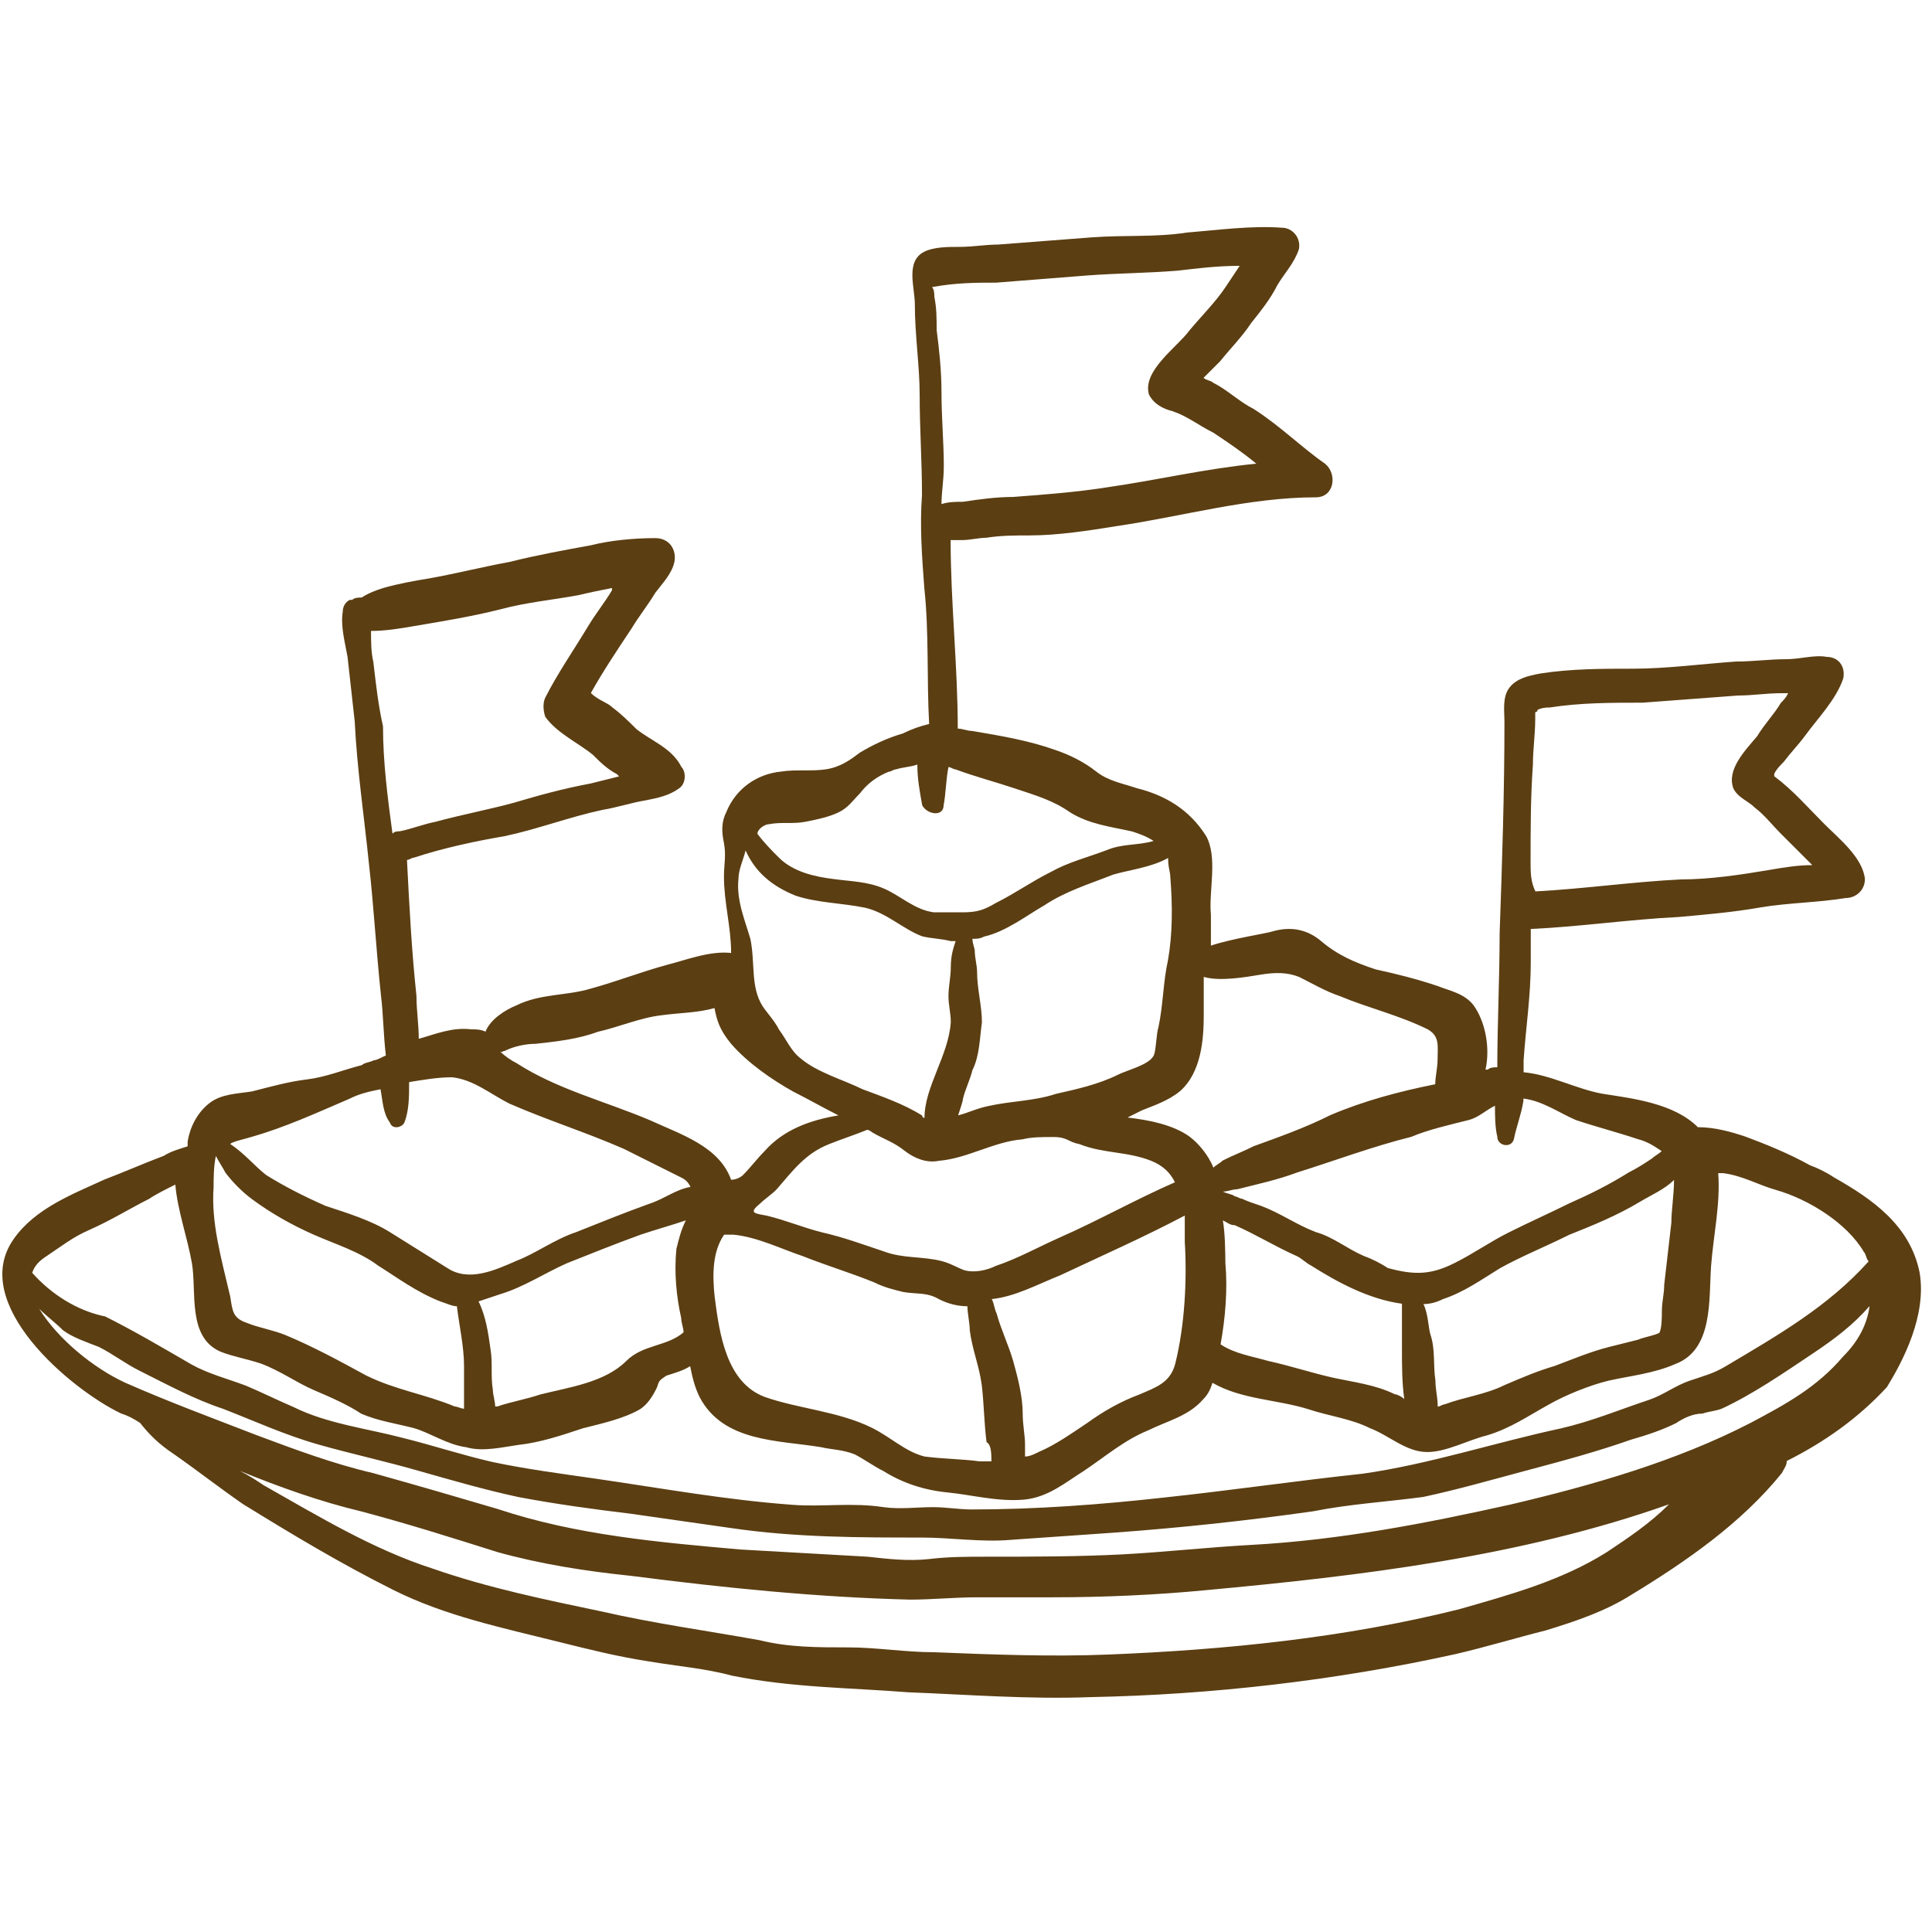 <?xml version="1.0" encoding="utf-8"?>
<!-- Generator: Adobe Illustrator 23.0.3, SVG Export Plug-In . SVG Version: 6.00 Build 0)  -->
<svg version="1.1" id="Слой_1" xmlns="http://www.w3.org/2000/svg" xmlns:xlink="http://www.w3.org/1999/xlink" x="0px" y="0px"
	 viewBox="0 0 1080 1080" style="enable-background:new 0 0 1080 1080;" xml:space="preserve">
<style type="text/css">
	.st0{fill:#5B3E12;}
</style>
<g>
	<g>
		<path class="st0" d="M1073.1,711.5c-5.3-26.7-26.7-41.3-48-53.4c-4-2.7-9.3-5.3-13.3-6.7c-12-6.7-25.3-12-36-16
			c-8-2.7-17.3-5.3-26.7-5.3c-13.3-13.3-36-16-53.4-18.7c-14.7-2.7-29.3-10.7-44-12c0-2.7,0-4,0-6.7c1.3-18.7,4-36,4-54.7
			c0-6.7,0-13.3,0-18.7c28-1.3,54.7-5.3,82.7-6.7c14.7-1.3,30.7-2.7,45.4-5.3c16-2.7,32-2.7,48-5.3c5.3,0,10.7-4,10.7-10.7
			c-1.3-12-14.7-22.7-22.7-30.7c-9.3-9.3-17.3-18.7-28-26.7c0,0,0,0,0-1.3c1.3-2.7,2.7-4,5.3-6.7c4-5.3,8-9.3,12-14.7
			c6.7-9.3,17.3-20,21.3-32c1.3-6.7-2.7-12-9.3-12c-6.7-1.3-14.7,1.3-22.7,1.3c-9.3,0-18.7,1.3-28,1.3c-18.7,1.3-38.7,4-57.4,4
			c-17.3,0-34.7,0-52,2.7c-6.7,1.3-13.3,2.7-17.3,8c-4,5.3-2.7,13.3-2.7,18.7c0,40-1.3,78.7-2.7,118.7c0,25.3-1.3,50.7-1.3,74.7
			c-1.3,0-4,0-5.3,1.3h-1.3c2.7-12,0-26.7-6.7-36c-5.3-6.7-13.3-8-20-10.7c-12-4-22.7-6.7-34.7-9.3c-12-4-21.3-8-30.7-16
			c-8-6.7-17.3-8-26.7-5.3c-4,1.3-22.7,4-34.7,8c0-5.3,0-12,0-17.3c-1.3-13.3,4-32-2.7-44c-9.3-14.7-22.7-22.7-38.7-26.7
			c-8-2.7-16-4-22.7-9.3c-6.7-5.3-14.7-9.3-22.7-12c-14.7-5.3-30.7-8-46.7-10.7c-2.7,0-5.3-1.3-8-1.3c0-34.7-4-70.7-4-105.4
			c2.7,0,4,0,6.7,0c4,0,9.3-1.3,13.3-1.3c8-1.3,16-1.3,24-1.3c16,0,33.3-2.7,49.4-5.3c36-5.3,73.4-16,110.7-16
			c10.7,0,12-13.3,5.3-18.7c-13.3-9.3-25.3-21.3-40-30.7c-8-4-14.7-10.7-22.7-14.7c-1.3-1.3-4-1.3-5.3-2.7l0,0
			c2.7-2.7,6.7-6.7,9.3-9.3c5.3-6.7,12-13.3,17.3-21.3c5.3-6.7,10.7-13.3,14.7-21.3c4-6.7,9.3-12,12-20c1.3-6.7-4-12-9.3-12
			c-17.3-1.3-36,1.3-53.4,2.7c-17.3,2.7-34.7,1.3-53.4,2.7c-17.3,1.3-34.7,2.7-52,4c-6.7,0-14.7,1.3-21.3,1.3c-6.7,0-14.7,0-20,2.7
			c-10.7,5.3-5.3,20-5.3,29.3c0,17.3,2.7,34.7,2.7,50.7c0,18.7,1.3,37.3,1.3,56c-1.3,17.3,0,34.7,1.3,52c2.7,25.3,1.3,50.7,2.7,76
			c-5.3,1.3-9.3,2.7-14.7,5.3c-9.3,2.7-17.3,6.7-24,10.7c-5.3,4-10.7,8-18.7,9.3c-8,1.3-17.3,0-25.3,1.3
			c-13.3,1.3-25.3,9.3-30.7,22.7c-2.7,5.3-2.7,10.7-1.3,17.3c1.3,6.7,0,12,0,18.7c0,14.7,4,28,4,42.7c-12-1.3-25.3,4-36,6.7
			c-14.7,4-28,9.3-42.7,13.3c-13.3,4-28,2.7-41.3,9.3c-6.7,2.7-14.7,8-17.3,14.7c-2.7-1.3-5.3-1.3-8-1.3c-10.7-1.3-20,2.7-29.3,5.3
			c0-8-1.3-16-1.3-24c-2.7-25.3-4-50.7-5.3-76c1.3,0,2.7-1.3,4-1.3c16-5.3,34.7-9.3,50.7-12c18.7-4,36-10.7,54.7-14.7
			c8-1.3,16-4,24-5.3c6.7-1.3,13.3-2.7,18.7-6.7c4-2.7,4-9.3,1.3-12c-5.3-10.7-17.3-14.7-25.3-21.3c-4-4-8-8-13.3-12
			c-2.7-2.7-8-4-12-8c6.7-12,14.7-24,22.7-36c4-6.7,9.3-13.3,13.3-20c4-5.3,9.3-10.7,10.7-17.3c1.3-6.7-2.7-13.3-10.7-13.3
			c-12,0-25.3,1.3-36,4c-14.7,2.7-29.3,5.3-45.4,9.3c-14.7,2.7-30.7,6.7-45.4,9.3c-8,1.3-16,2.7-25.3,5.3c-4,1.3-8,2.7-12,5.3
			c-1.3,0-4,0-5.3,1.3h-1.3c-2.7,1.3-4,4-4,6.7c-1.3,8,1.3,17.3,2.7,25.3c1.3,12,2.7,24,4,36c1.3,26.7,5.3,53.4,8,80
			c2.7,24,4,48,6.7,73.4c1.3,10.7,1.3,21.3,2.7,33.3c-2.7,1.3-5.3,2.7-6.7,2.7c-2.7,1.3-5.3,1.3-6.7,2.7c-10.7,2.7-20,6.7-30.7,8
			s-20,4-30.7,6.7c-8,1.3-17.3,1.3-24,6.7c-6.7,5.3-10.7,13.3-12,21.3c0,1.3,0,1.3,0,2.7c-4,1.3-9.3,2.7-13.3,5.3
			c-10.7,4-22.7,9.3-33.3,13.3c-17.3,8-38.7,16-50.7,33.3c-25.3,36,32,84,60,97.4c4,1.3,6.7,2.7,10.7,5.3c5.3,6.7,10.7,12,18.7,17.3
			c13.3,9.3,25.3,18.7,38.7,28c28,17.3,54.7,33.3,84,48s61.4,21.3,93.4,29.3c16,4,32,8,49.4,10.7c16,2.7,32,4,46.7,8
			c33.3,6.7,65.4,6.7,98.7,9.3c33.3,1.3,68,4,101.4,2.7c68-1.3,137.4-9.3,204.1-24c17.3-4,34.7-9.3,50.7-13.3
			c17.3-5.3,33.3-10.7,48-20c30.7-18.7,61.4-40,84-68c1.3-2.7,2.7-4,2.7-6.7c21.3-10.7,40-24,56-41.3
			C1063.7,760.9,1077.1,735.5,1073.1,711.5z M855.6,482.1c0-18.7,0-36,1.3-54.7c0-8,1.3-17.3,1.3-25.3c0-1.3,0-2.7,0-4
			c0,0,1.3,0,1.3-1.3c2.7-1.3,5.3-1.3,6.7-1.3c17.3-2.7,34.7-2.7,52-2.7c17.3-1.3,36-2.7,53.4-4c8,0,16-1.3,24-1.3c1.3,0,2.7,0,4,0
			c-1.3,2.7-2.7,4-4,5.3c-4,6.7-9.3,12-13.3,18.7c-6.7,8-17.3,18.7-13.3,29.3c2.7,5.3,8,6.7,12,10.7c5.3,4,9.3,9.3,14.7,14.7
			c5.3,5.3,9.3,9.3,14.7,14.7c1.3,1.3,1.3,1.3,2.7,2.7c-8,0-16,1.3-24,2.7c-16,2.7-33.3,5.3-49.4,5.3c-26.7,1.3-54.7,5.3-81.4,6.7
			C855.6,492.8,855.6,487.4,855.6,482.1z M934.3,683.5c-1.3,12-2.7,22.7-4,34.7c0,5.3-1.3,9.3-1.3,14.7c0,2.7,0,9.3-1.3,12
			c-1.3,1.3-9.3,2.7-12,4c-5.3,1.3-10.7,2.7-16,4c-10.7,2.7-20,6.7-30.7,10.7c-9.3,2.7-18.7,6.7-28,10.7
			c-10.7,5.3-22.7,6.7-33.3,10.7c-1.3,0-2.7,1.3-4,1.3c0-5.3-1.3-9.3-1.3-14.7c-1.3-8,0-17.3-2.7-25.3c-1.3-4-1.3-12-4-17.3
			c4,0,8-1.3,10.7-2.7c12-4,21.3-10.7,32-17.3c12-6.7,25.3-12,38.7-18.7c13.3-5.3,26.7-10.7,40-18.7c6.7-4,13.3-6.7,18.7-12
			C935.7,668.8,934.3,676.8,934.3,683.5z M821,626.1c5.3-1.3,9.3-5.3,14.7-8c0,5.3,0,12,1.3,17.3c0,5.3,8,6.7,9.3,1.3
			c1.3-6.7,4-13.3,5.3-21.3c0,0,0,0,0-1.3c10.7,1.3,20,8,29.3,12c12,4,22.7,6.7,34.7,10.7c5.3,1.3,9.3,4,13.3,6.7
			c-1.3,1.3-4,2.7-5.3,4c-4,2.7-8,5.3-13.3,8c-10.7,6.7-21.3,12-33.3,17.3c-10.7,5.3-22.7,10.7-33.3,16c-10.7,5.3-20,12-30.7,17.3
			c-13.3,6.7-22.7,6.7-37.3,2.7l0,0c-4-2.7-9.3-5.3-13.3-6.7c-9.3-4-17.3-10.7-26.7-13.3c-10.7-4-20-10.7-30.7-14.7
			c-4-1.3-8-2.7-10.7-4c-1.3,0-2.7-1.3-4-1.3c-1.3-1.3-4-1.3-6.7-2.7c2.7,0,5.3-1.3,8-1.3c10.7-2.7,22.7-5.3,33.3-9.3
			c21.3-6.7,42.7-14.7,64-20C798.3,631.5,810.3,628.8,821,626.1z M683.6,682.2c2.7,1.3,4,2.7,6.7,2.7c12,5.3,22.7,12,34.7,17.3l0,0
			c2.7,1.3,5.3,4,8,5.3c14.7,9.3,32,18.7,50.7,21.3c0,1.3,0,2.7,0,4c0,6.7,0,14.7,0,21.3c0,9.3,0,18.7,1.3,28
			c-1.3-1.3-4-2.7-5.3-2.7c-10.7-5.3-22.7-6.7-34.7-9.3c-12-2.7-24-6.7-36-9.3c-9.3-2.7-18.7-4-26.7-9.3c2.7-14.7,4-30.7,2.7-45.4
			C684.9,699.5,684.9,690.2,683.6,682.2z M672.9,567.4c0-6.7,0-14.7,0-21.3c9.3,2.7,24,0,32-1.3c8-1.3,14.7-1.3,21.3,1.3
			c8,4,14.7,8,22.7,10.7c16,6.7,33.3,10.7,49.4,18.7c6.7,4,5.3,9.3,5.3,17.3c0,4-1.3,9.3-1.3,13.3c-20,4-40,9.3-58.7,17.3
			c-13.3,6.7-28,12-42.7,17.3c-5.3,2.7-12,5.3-17.3,8c-1.3,1.3-4,2.7-5.3,4c-2.7-6.7-8-13.3-13.3-17.3c-9.3-6.7-22.7-9.3-34.7-10.7
			c2.7-1.3,5.3-2.7,8-4c6.7-2.7,14.7-5.3,21.3-10.7C671.6,599.5,672.9,580.8,672.9,567.4z M554.2,816.9c-1.3,0-4,0-6.7,0
			c-9.3-1.3-20-1.3-30.7-2.7c-10.7-2.7-18.7-10.7-29.3-16c-18.7-9.3-41.3-10.7-60-17.3c-21.3-8-25.3-34.7-28-56
			c-1.3-12-1.3-25.3,5.3-34.7c1.3,0,4,0,5.3,0c13.3,1.3,26.7,8,38.7,12c13.3,5.3,26.7,9.3,40,14.7c5.3,2.7,10.7,4,16,5.3
			c6.7,1.3,13.3,0,20,4c5.3,2.7,10.7,4,16,4c0,4,1.3,9.3,1.3,13.3c1.3,10.7,5.3,20,6.7,30.7c1.3,10.7,1.3,21.3,2.7,32
			C554.2,807.5,554.2,812.9,554.2,816.9z M539.5,710.2c-4-1.3-8-4-13.3-5.3c-10.7-2.7-21.3-1.3-32-5.3c-12-4-22.7-8-34.7-10.7
			c-10.7-2.7-20-6.7-30.7-9.3c-6.7-1.3-10.7-1.3-4-6.7c2.7-2.7,6.7-5.3,9.3-8c9.3-10.7,16-20,29.3-25.3c6.7-2.7,14.7-5.3,21.3-8
			c1.3,0,2.7,1.3,2.7,1.3c6.7,4,12,5.3,18.7,10.7c5.3,4,12,6.7,18.7,5.3c16-1.3,30.7-10.7,46.7-12c5.3-1.3,10.7-1.3,17.3-1.3
			c8,0,8,2.7,14.7,4c13.3,5.3,26.7,4,40,9.3c6.7,2.7,10.7,6.7,13.3,12c-21.3,9.3-42.7,21.3-64,30.7c-12,5.3-24,12-36,16
			C551.5,710.2,544.9,711.5,539.5,710.2z M592.9,712.8c22.7-10.7,46.7-21.3,69.4-33.3c0,5.3,0,10.7,0,14.7c1.3,21.3,0,46.7-5.3,68
			c-2.7,10.7-10.7,13.3-20,17.3c-10.7,4-20,9.3-29.3,16c-8,5.3-17.3,12-26.7,16c-2.7,1.3-5.3,2.7-8,2.7c0-2.7,0-5.3,0-6.7
			c0-5.3-1.3-10.7-1.3-17.3c0-9.3-2.7-20-5.3-29.3c-2.7-9.3-6.7-17.3-9.3-26.7c-1.3-2.7-1.3-5.3-2.7-8
			C567.5,724.8,579.5,718.2,592.9,712.8z M654.2,490.1c1.3,16,1.3,32-1.3,46.7c-2.7,12-2.7,25.3-5.3,37.3c-1.3,4-1.3,13.3-2.7,16
			c-2.7,5.3-14.7,8-20,10.7c-10.7,5.3-22.7,8-34.7,10.7c-12,4-25.3,4-37.3,6.7c-6.7,1.3-12,4-17.3,5.3c1.3-4,2.7-8,2.7-9.3
			c1.3-5.3,4-10.7,5.3-16c4-8,4-17.3,5.3-26.7c0-9.3-2.7-18.7-2.7-28c0-4-1.3-8-1.3-12c0-1.3-1.3-4-1.3-6.7c2.7,0,4,0,6.7-1.3
			c12-2.7,24-12,33.3-17.3c12-8,25.3-12,38.7-17.3c9.3-2.7,21.3-4,30.7-9.3C652.9,484.7,654.2,487.4,654.2,490.1z M556.9,158
			c17.3-1.3,33.3-2.7,50.7-4s33.3-1.3,50.7-2.7c10.7-1.3,22.7-2.7,34.7-2.7c-2.7,4-5.3,8-8,12c-5.3,8-13.3,16-20,24
			c-6.7,9.3-26.7,22.7-22.7,36c2.7,5.3,8,8,13.3,9.3c8,2.7,14.7,8,22.7,12c8,5.3,16,10.7,24,17.3c-28,2.7-56,9.3-84,13.3
			c-17.3,2.7-34.7,4-52,5.3c-9.3,0-18.7,1.3-28,2.7c-4,0-8,0-12,1.3c0-6.7,1.3-13.3,1.3-21.3c0-13.3-1.3-26.7-1.3-41.3
			c0-12-1.3-24-2.7-34.7c0-6.7,0-12-1.3-18.7c0-1.3,0-4-1.3-5.3l0,0C534.2,158,546.2,158,556.9,158z M430.1,460.7
			c6.7-1.3,13.3,0,20-1.3c6.7-1.3,13.3-2.7,18.7-5.3s8-6.7,12-10.7c4-5.3,9.3-9.3,16-12c1.3,0,2.7-1.3,4-1.3c4-1.3,8-1.3,12-2.7
			c0,8,1.3,14.7,2.7,22.7l0,0c2.7,5.3,12,6.7,12,0c1.3-6.7,1.3-14.7,2.7-21.3c1.3,0,2.7,1.3,4,1.3c10.7,4,21.3,6.7,33.3,10.7
			c12,4,21.3,6.7,30.7,13.3c10.7,6.7,22.7,8,34.7,10.7c4,1.3,8,2.7,12,5.3c-9.3,2.7-17.3,1.3-26.7,5.3c-10.7,4-21.3,6.7-30.7,12
			c-10.7,5.3-20,12-30.7,17.3c-6.7,4-10.7,5.3-18.7,5.3c-5.3,0-10.7,0-16,0c-10.7-1.3-18.7-9.3-28-13.3c-9.3-4-18.7-4-28-5.3
			c-10.7-1.3-22.7-4-30.7-12c-4-4-8-8-12-13.3C423.5,463.4,427.5,460.7,430.1,460.7z M412.8,491.4c0-5.3,2.7-10.7,4-16
			c5.3,12,14.7,20,28,25.3c12,4,25.3,4,38.7,6.7c12,2.7,21.3,12,32,16c5.3,1.3,10.7,1.3,16,2.7c1.3,0,2.7,0,2.7,0
			c-1.3,4-2.7,8-2.7,14.7c0,5.3-1.3,10.7-1.3,16s1.3,9.3,1.3,14.7c-1.3,18.7-14.7,36-14.7,53.4c0,0-1.3,0-1.3-1.3
			c-10.7-6.7-22.7-10.7-33.3-14.7c-10.7-5.3-25.3-9.3-34.7-17.3c-5.3-4-8-10.7-12-16c-2.7-5.3-6.7-9.3-9.3-13.3
			c-6.7-10.7-4-24-6.7-37.3C416.8,515.4,411.5,503.4,412.8,491.4z M282.1,587.5c5.3-2.7,12-4,17.3-4c12-1.3,24-2.7,34.7-6.7
			c12-2.7,24-8,36-9.3c9.3-1.3,20-1.3,29.3-4c1.3,6.7,2.7,12,9.3,20c9.3,10.7,22.7,20,34.7,26.7c8,4,17.3,9.3,25.3,13.3
			c-16,2.7-30.7,8-41.3,20c-4,4-8,9.3-12,13.3c-1.3,1.3-4,2.7-6.7,2.7c-6.7-18.7-28-25.3-45.4-33.3c-25.3-10.7-52-17.3-74.7-32
			c-2.7-1.3-6.7-4-9.3-6.7C280.7,588.8,280.7,587.5,282.1,587.5z M208.7,370c-1.3-5.3-1.3-12-1.3-17.3c8,0,16-1.3,24-2.7
			c16-2.7,32-5.3,48-9.3c14.7-4,29.3-5.3,44-8c5.3-1.3,12-2.7,18.7-4v1.3c-4,6.7-9.3,13.3-13.3,20c-8,13.3-17.3,26.7-24,40
			c-1.3,2.7-1.3,6.7,0,10.7c6.7,9.3,18.7,14.7,26.7,21.3c4,4,8,8,13.3,10.7l1.3,1.3c-5.3,1.3-10.7,2.7-16,4
			c-14.7,2.7-29.3,6.7-42.7,10.7c-14.7,4-29.3,6.7-44,10.7c-6.7,1.3-13.3,4-20,5.3c-1.3,0-2.7,0-4,1.3c-2.7-20-5.3-40-5.3-60
			C211.4,394,210.1,382,208.7,370z M140.7,635.5c18.7-5.3,36-13.3,54.7-21.3c5.3-2.7,10.7-4,17.3-5.3c1.3,6.7,1.3,13.3,5.3,18.7
			c1.3,4,6.7,2.7,8,0l0,0c2.7-6.7,2.7-14.7,2.7-22.7c8-1.3,16-2.7,24-2.7c12,1.3,21.3,9.3,32,14.7c21.3,9.3,42.7,16,64,25.3
			c10.7,5.3,21.3,10.7,32,16c2.7,1.3,4,2.7,5.3,5.3c-8,1.3-14.7,6.7-22.7,9.3c-14.7,5.3-28,10.7-41.3,16c-12,4-22.7,12-33.3,16
			c-12,5.3-26.7,12-38.7,4c-10.7-6.7-21.3-13.3-32-20c-10.7-6.7-24-10.7-36-14.7c-12-5.3-22.7-10.7-33.3-17.3
			c-6.7-5.3-12-12-20-17.3C130,638.1,136.7,636.8,140.7,635.5z M380.8,736.8c0,2.7,1.3,5.3,1.3,8c-9.3,8-22.7,6.7-32,16
			c-12,12-32,14.7-48,18.7c-8,2.7-16,4-24,6.7h-1.3c0-2.7-1.3-6.7-1.3-9.3c-1.3-8,0-14.7-1.3-22.7c-1.3-9.3-2.7-18.7-6.7-26.7
			c4-1.3,8-2.7,12-4c13.3-4,25.3-12,37.3-17.3c13.3-5.3,26.7-10.7,41.3-16c8-2.7,17.3-5.3,25.3-8c-2.7,5.3-4,10.7-5.3,16
			C376.8,711.5,378.1,724.8,380.8,736.8z M119.4,663.5c0-4,0-12,1.3-17.3c1.3,2.7,4,6.7,5.3,9.3c4,5.3,9.3,10.7,14.7,14.7
			c10.7,8,22.7,14.7,34.7,20c12,5.3,25.3,9.3,36,17.3c10.7,6.7,21.3,14.7,34.7,20c4,1.3,6.7,2.7,9.3,2.7c1.3,10.7,4,22.7,4,33.3
			c0,8,0,14.7,0,22.7c0,0,0,0,0,1.3c-1.3,0-4-1.3-5.3-1.3c-16-6.7-33.3-9.3-49.4-17.3c-14.7-8-29.3-16-45.4-22.7
			c-6.7-2.7-14.7-4-21.3-6.7c-8-2.7-8-6.7-9.3-14.7C123.4,702.2,118,683.5,119.4,663.5z M18,711.5c1.3-4,4-6.7,8-9.3
			c8-5.3,14.7-10.7,24-14.7c12-5.3,22.7-12,33.3-17.3c4-2.7,9.3-5.3,14.7-8c1.3,14.7,6.7,29.3,9.3,44c2.7,16-2.7,41.3,16,49.4
			c6.7,2.7,14.7,4,22.7,6.7c10.7,4,20,10.7,29.3,14.7c9.3,4,18.7,8,26.7,13.3c9.3,4,18.7,5.3,29.3,8c9.3,2.7,18.7,9.3,29.3,10.7
			c9.3,2.7,20,0,29.3-1.3c12-1.3,24-5.3,36-9.3c10.7-2.7,22.7-5.3,32-10.7c4-2.7,6.7-6.7,9.3-12c1.3-4,1.3-4,5.3-6.7
			c4-1.3,9.3-2.7,13.3-5.3c1.3,6.7,2.7,12,5.3,17.3c13.3,25.3,44,24,68,28c5.3,1.3,12,1.3,18.7,4c5.3,2.7,10.7,6.7,16,9.3
			c10.7,6.7,22.7,10.7,36,12c13.3,1.3,28,5.3,42.7,4c13.3-1.3,22.7-9.3,33.3-16c12-8,22.7-17.3,36-22.7c10.7-5.3,22.7-8,30.7-17.3
			c2.7-2.7,4-5.3,5.3-9.3c16,9.3,36,9.3,53.4,14.7c12,4,24,5.3,34.7,10.7c10.7,4,20,13.3,32,13.3c10.7,0,22.7-6.7,33.3-9.3
			c13.3-4,22.7-10.7,34.7-17.3c9.3-5.3,22.7-10.7,33.3-13.3c12-2.7,25.3-4,37.3-9.3c21.3-8,18.7-36,20-54.7c1.3-17.3,5.3-34.7,4-52
			c1.3,0,2.7,0,2.7,0c10.7,1.3,20,6.7,29.3,9.3c18.7,5.3,40,18.7,49.4,34.7c1.3,1.3,1.3,4,2.7,5.3c-22.7,25.3-50.7,41.3-80,58.7
			c-6.7,4-12,5.3-20,8c-8,2.7-14.7,8-22.7,10.7c-16,5.3-32,12-49.4,16c-37.3,8-73.4,20-110.7,25.3c-37.3,4-73.4,9.3-110.7,13.3
			c-36,4-72,6.7-108,6.7c-6.7,0-14.7-1.3-21.3-1.3c-9.3,0-18.7,1.3-28,0c-17.3-2.7-34.7,0-50.7-1.3c-37.3-2.7-73.4-9.3-110.7-14.7
			c-18.7-2.7-38.7-5.3-57.4-9.3c-17.3-4-33.3-9.3-49.4-13.3c-20-5.3-42.7-8-61.4-17.3c-9.3-4-17.3-8-26.7-12
			c-10.7-4-21.3-6.7-30.7-12c-16-9.3-32-18.7-48-26.7C43.3,732.8,28.6,723.5,18,711.5z M898.3,867.6c-25.3,16-54.7,24-82.7,32
			c-64,16-130.7,22.7-196.1,25.3c-32,1.3-65.4,0-97.4-1.3c-16,0-32-2.7-48-2.7c-17.3,0-33.3,0-49.4-4c-29.3-5.3-58.7-9.3-88-16
			c-32-6.7-64-13.3-94.7-24c-33.3-10.7-64-29.3-94.7-46.7c-4-2.7-8-5.3-13.3-8c22.7,9.3,45.4,17.3,68,22.7
			c25.3,6.7,50.7,14.7,76,22.7c24,6.7,49.4,10.7,74.7,13.3c52,6.7,104,12,156.1,13.3c12,0,25.3-1.3,37.3-1.3c14.7,0,29.3,0,42.7,0
			c28,0,57.4-1.3,85.4-4c86.7-8,176.1-18.7,258.8-48C922.3,851.6,910.3,859.6,898.3,867.6z M1030.4,758.2
			c-14.7,17.3-32,26.7-52,37.3c-41.3,21.3-88,34.7-133.4,45.4c-48,10.7-96,20-145.4,22.7c-24,1.3-48,4-72,5.3
			c-25.3,1.3-50.7,1.3-76,1.3c-10.7,0-21.3,0-32,1.3c-12,1.3-22.7,0-34.7-1.3c-24-1.3-46.7-2.7-70.7-4c-45.4-4-92-8-136.1-22.7
			c-22.7-6.7-45.4-13.3-69.4-20c-22.7-5.3-44-13.3-65.4-21.3c-24-9.3-49.4-18.7-73.4-29.3c-17.3-8-37.3-24-48-41.3
			c4,4,9.3,8,13.3,12c5.3,4,13.3,6.7,20,9.3c8,4,14.7,9.3,22.7,13.3c16,8,30.7,16,46.7,21.3c17.3,6.7,34.7,14.7,53.4,20
			s37.3,9.3,56,14.7c18.7,5.3,37.3,10.7,56,14.7c21.3,4,41.3,6.7,62.7,9.3c18.7,2.7,37.3,5.3,56,8c36,5.3,72,5.3,106.7,5.3
			c16,0,33.3,2.7,49.4,1.3c18.7-1.3,38.7-2.7,57.4-4c37.3-2.7,74.7-6.7,112-12c20-4,41.3-5.3,61.4-8c18.7-4,37.3-9.3,57.4-14.7
			c20-5.3,40-10.7,58.7-17.3c9.3-2.7,17.3-5.3,25.3-9.3c4-2.7,9.3-5.3,14.7-5.3c4-1.3,6.7-1.3,10.7-2.7c17.3-8,34.7-20,50.7-30.7
			c12-8,22.7-16,32-26.7C1043.7,740.8,1038.4,750.2,1030.4,758.2z"/>
	</g>
</g>
</svg>
